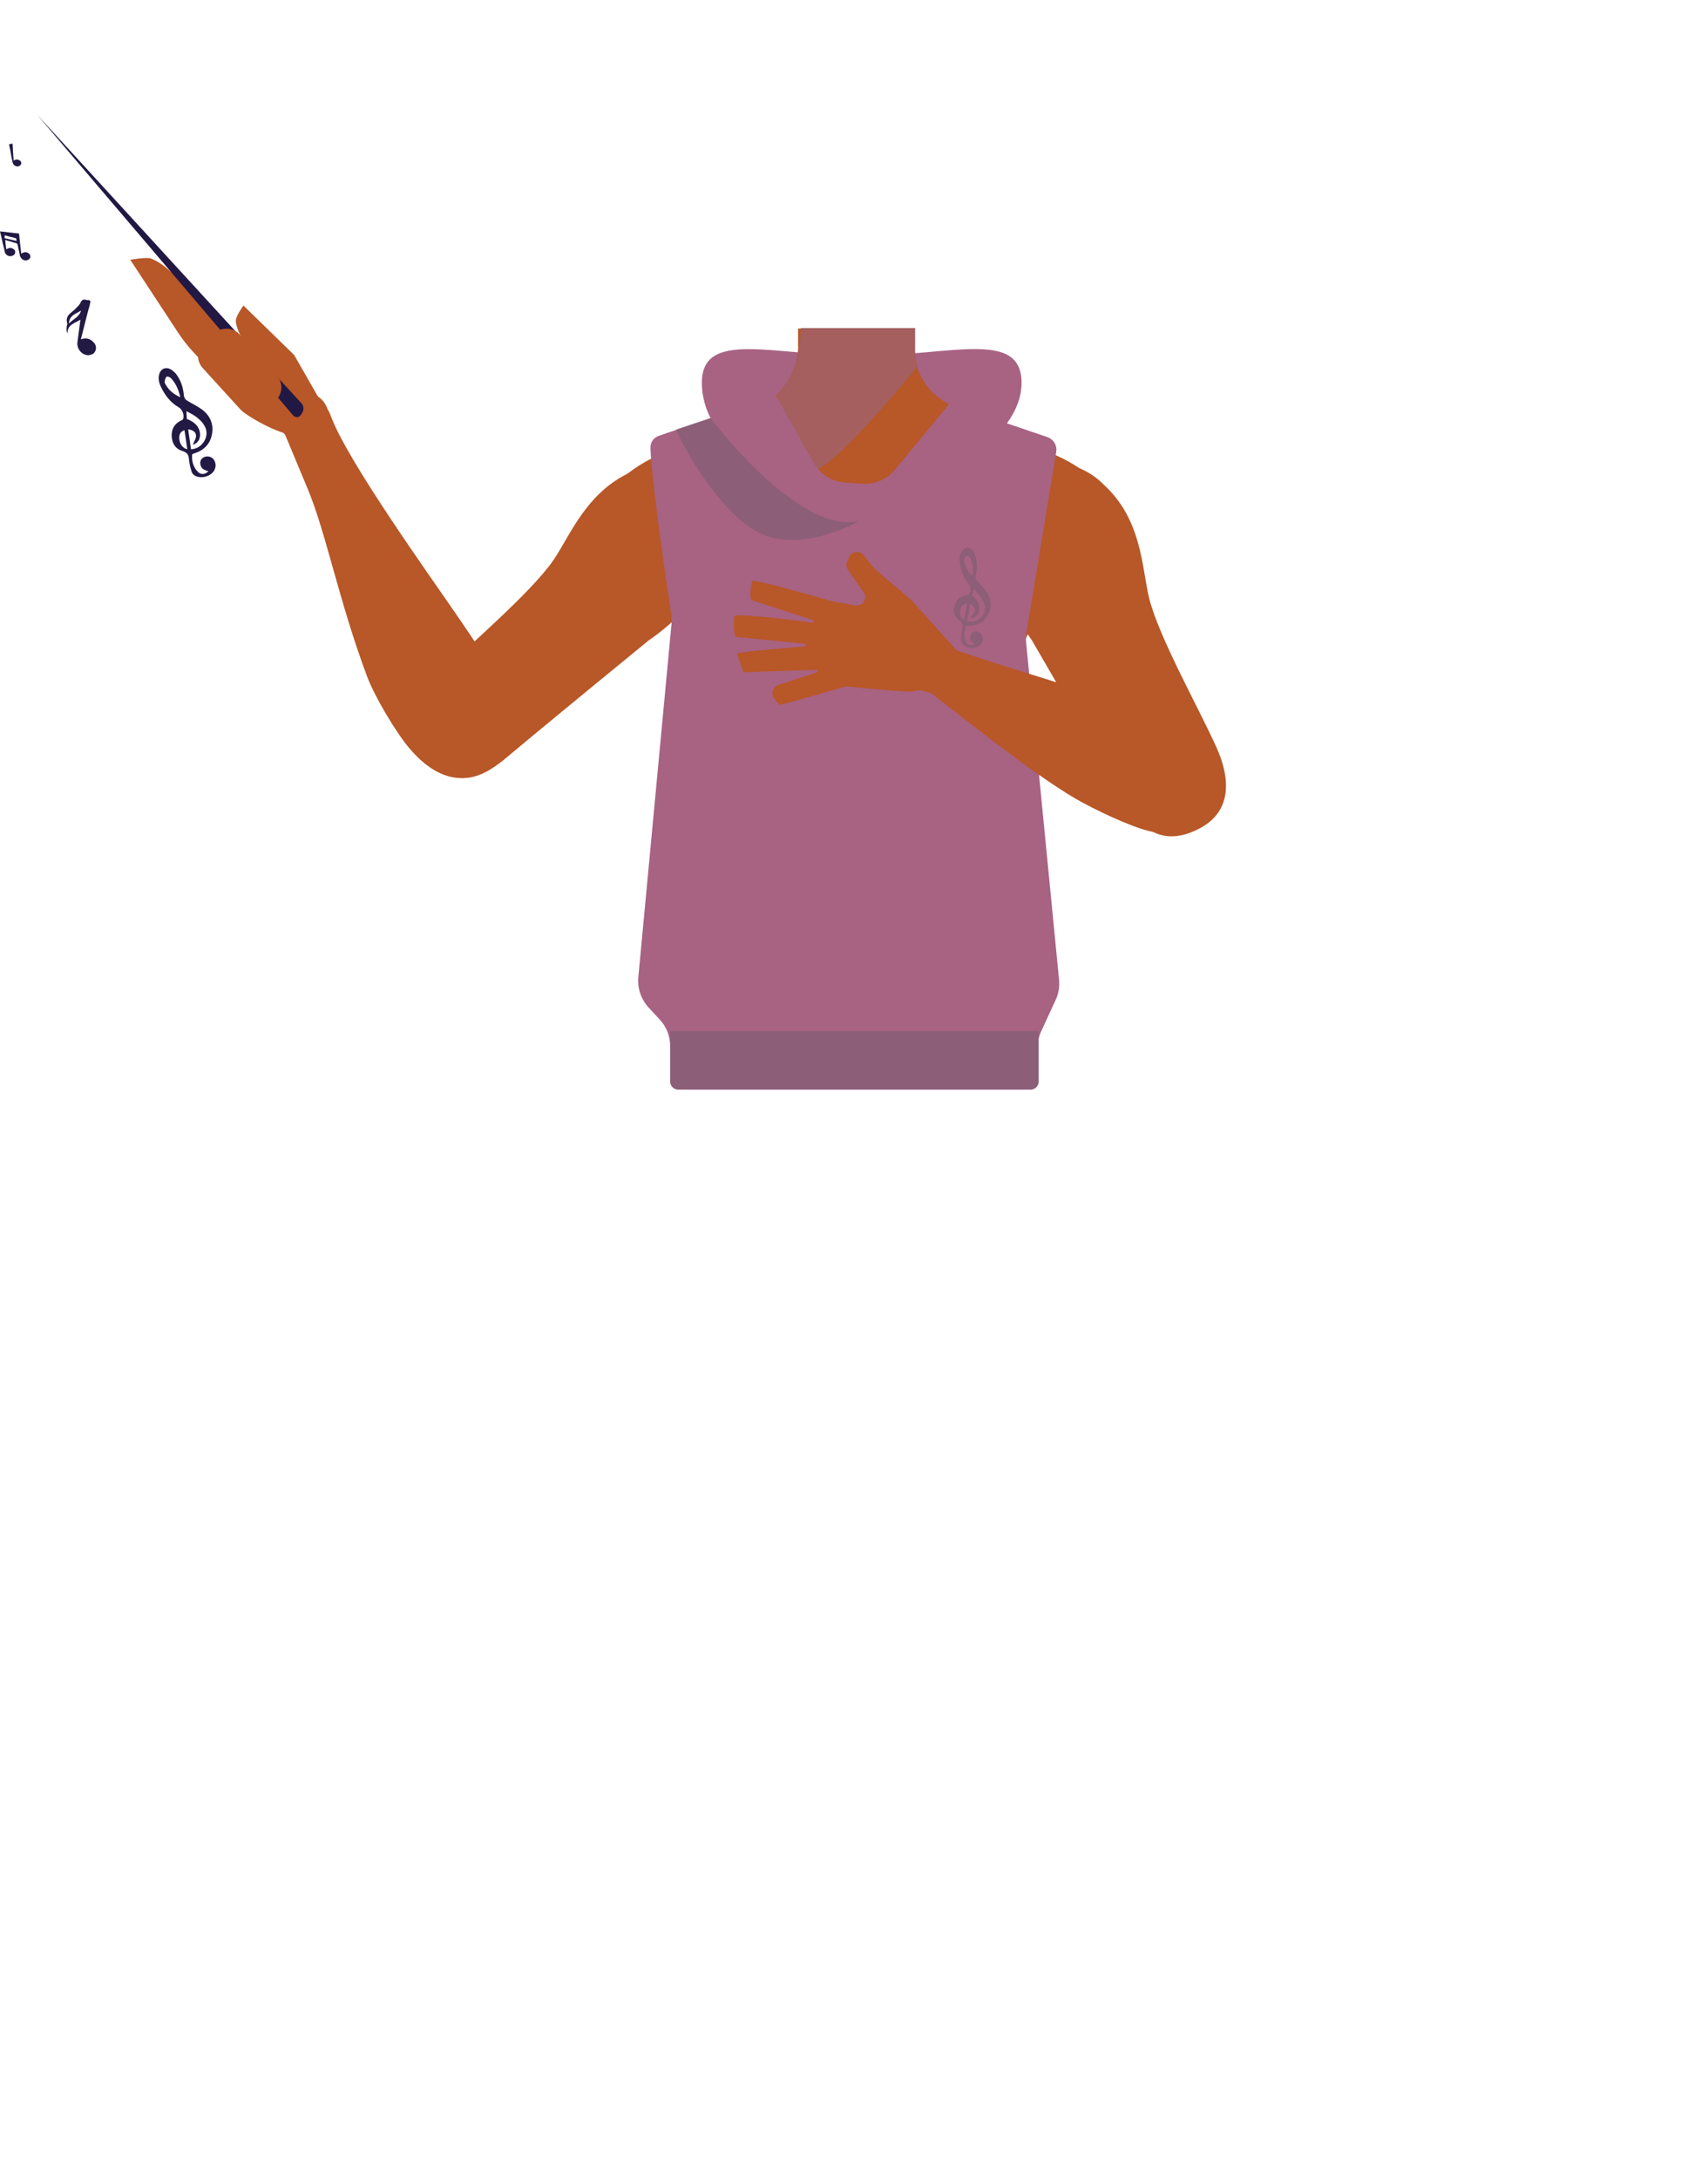 <?xml version="1.0" encoding="utf-8"?>
<!-- Generator: Adobe Illustrator 26.0.3, SVG Export Plug-In . SVG Version: 6.00 Build 0)  -->
<svg version="1.1" id="Calque_1" xmlns="http://www.w3.org/2000/svg" xmlns:xlink="http://www.w3.org/1999/xlink" x="0px" y="0px"
	 viewBox="0 0 788 1005" style="enable-background:new 0 0 788 1005;" xml:space="preserve">
<style type="text/css">
	.st0{fill:#A86282;}
	.st1{fill:#B85727;}
	.st2{fill:#A45F5E;}
	.st3{fill:none;stroke:#000000;stroke-width:3;stroke-miterlimit:10;}
	.st4{fill:#473415;}
	.st5{fill:none;stroke:#4F3742;stroke-miterlimit:10;}
	.st6{fill:#8C5E77;}
	.st7{fill:#211843;}
	.st8{fill:#221944;}
</style>
<path class="st0" d="M323.8,176.6c0-24.9,33.1-12.5,73.8-12.5s73.7-12.5,73.7,12.5s-37.6,49.6-78.3,49.6S323.8,201.5,323.8,176.6z"
	/>
<path class="st1" d="M515.3,244.5c-0.6,38.4-26.2,33.2-36.9,42.3c-12.6,10.8-8.3,50-17.2,64c-2.5,3.8-11.4,10.1-15.8,9.1
	c-12.5-2.9-24-30.7-34.8-37.7c-6.3-4.1-23.6-3.6-30.2,0c-11.2,6.2-22.3,34.9-34.8,37.7c-4.4,1-13.4-5.2-15.8-9.1
	c-8.9-14-4.6-53.2-17.2-64c-10.6-9.1-36.2-3.9-36.9-42.3c-0.4-26.6,35-37.3,35-37.3l40.1-19.9c2.6-1.3,5-2.9,7.1-4.8
	c0.8-0.7,1.6-1.5,2.3-2.3l0.6-0.7v-0.1c3.9-4.7,6.5-10.4,7.2-16.4c0.2-1.4,0.3-2.8,0.2-4.2V156v-4.5h53.6l0.1,5v1.5v3.2
	c0,0.3,0,0.7,0,1l0,0c0,0.6,0.1,1.3,0.2,1.9c0.2,1.5,0.5,3.1,0.9,4.6c2.2,7.7,7.6,14,14.7,17.6l40.5,20.1c1,0.5,2.1,1,3.2,1.3
	C488.4,210,515.6,221.1,515.3,244.5z"/>
<path class="st2" d="M423.4,168.9l-1,1.2c-5.2,6.3-28.8,35-41.8,44.3c-3.2,2.3-5.7,3.4-7.2,2.7c-6.8-3.3-14.8-35.1-14.8-35.1
	l0.1-0.1c0.6-0.6,1.2-1.2,1.7-1.9c0.3-0.4,0.7-0.8,1-1.3l0.1-0.1c3.3-4.5,5.5-9.7,6.7-15.2c0-0.2,0.1-0.4,0.1-0.6
	c0.3-1.4,0.5-3,0.7-4.8c0.1-0.7,0.1-1.4,0.2-2.2c0.1-1.4,0.2-2.9,0.3-4.5h52.7v0.2v4.3v6.7l0.1,0.8l0.1,0.7l0.9,4.6L423.4,168.9z"/>
<path class="st3" d="M465.2,407c-0.9-4-5.7-25.3-5.6-33.8c0.1-9.2,4-27.7,1.8-36.6c-9.8-39.6-123.5-39.6-133.3,0
	c-2.2,9,1.7,27.5,1.8,36.6c0.1,8.6-4.7,29.8-5.6,33.8c-11,50.3,70.3,73.4,70.3,73.4S476.2,457.3,465.2,407z"/>
<path class="st1" d="M334.8,251.5c-8.5,26.3-35.5,43.8-35.5,43.8s-48.2,39.4-64.1,52.8c-7.5,6.3-22.8,19.7-39.1,1.5l0,0
	c-13.4-15-1.2-30.5,5.4-37.2c13.3-13.7,43.2-38.6,53.9-54.2c7.9-11.6,15.6-32.6,38-41.5c0,0,17.6-9.3,32.6,4l0.6,0.5
	C335.1,228.7,338.3,240.6,334.8,251.5L334.8,251.5z"/>
<path class="st1" d="M458,241.6c-1.2,27.7,17.9,53.4,17.9,53.4s31.3,53.8,41.5,71.9c4.8,8.5,14.5,26.5,36.1,15.1l0,0
	c17.8-9.4,11.8-28.1,8-36.7c-7.7-17.5-26.9-51.3-31.4-69.7c-3.3-13.7-3.2-36.1-21-52.2c0,0-13.2-14.8-31.9-7.6l-0.7,0.3
	C465.7,220.1,458.5,230.1,458,241.6z"/>
<path class="st3" d="M465.7,406.3c-0.9-4-5.7-25.3-5.6-33.8c0.1-9.2,4-27.7,1.8-36.6c-9.8-39.6-123.5-39.7-133.3,0
	c-2.2,8.9,1.7,27.5,1.8,36.6c0.1,8.6-4.7,29.8-5.6,33.8c-11,50.3,70.3,73.4,70.3,73.4S476.8,456.7,465.7,406.3z"/>
<polygon class="st4" points="316.7,451.3 318.2,428.8 473.2,428.8 475.2,448.3 "/>
<polygon class="st5" points="394.6,489.9 389.6,449.9 404.6,449.9 403.6,482.1 "/>
<path class="st0" d="M300.1,206.5c0.4,15.5,7.9,65.7,9.6,76.9c0.2,1.5,0.3,3,0.1,4.4l-15.3,162.8c-0.5,5.2,1.3,10.3,4.8,14.1l5,5.4
	c3.2,3.4,4.9,7.8,4.9,12.5v1.6c0,10.1,8.1,18.2,18.2,18.2h133.1c10.2,0,18.5-8.5,18.2-18.7l0,0c-0.1-2.8,0.5-5.6,1.7-8.2l6.6-14.3
	c1.4-2.9,1.9-6.2,1.6-9.4l-15.2-155.6c-0.2-1.6-0.1-3.2,0.2-4.7l13.7-83.1c0.5-2.9-1.2-5.8-4-6.8L438,186.2l-25.1,30.4
	c-3.8,4.6-9.6,7-15.5,6.5l-7.8-0.6c-6-0.5-11.4-4-14.4-9.3L358,182.4L303.9,201C301.6,201.8,300,204,300.1,206.5z"/>
<path class="st1" d="M560.3,368.6c2.8-17.2-16.2-30.4-23.3-34.8s-22.7-10-30.4-12.7c-19.6-7.1-52.9-16.4-72-23.6
	c-12.6-4.7-19.2-7.6-22.5-0.4c-3,6.5,7.9,15,12.2,18.3c17.6,13.8,51.8,41.2,71.9,52.9c8.2,4.8,25.4,13,34.2,15
	C554.8,389.1,559.5,373.6,560.3,368.6z"/>
<path class="st1" d="M447.6,303.5l-5.2-2.8c-0.4-0.2-0.8-0.5-1.1-0.8c-3-3.3-20-22.3-20.8-23.1c-0.9-0.9-16.2-13.7-17.3-14.8
	c-0.6-0.6-2.7-3.3-4.7-5.9c-1.8-2.3-5.4-2-6.7,0.7l-0.9,1.9c-0.6,1.3-0.5,2.8,0.3,4l6.3,9.2c0.1,0.2,0.3,0.4,0.5,0.6l0,0
	c2.8,2.8,0.3,7.4-3.5,6.7l-10.9-2c-0.1,0-0.2-0.1-0.4-0.1c-2.7-0.8-35.5-10.3-36.1-9.1c-0.6,1.2-1.5,8.1-0.3,8.7
	c0.9,0.4,18.3,6,28.2,9.2c0.7,0.2,0.5,1.3-0.3,1.2c-12-1.6-35.7-4.4-35.9-2.9c-0.3,2.1-0.6,9.6,1.2,9.6c1.3,0,20.7,2,31.2,3.1
	c0.7,0.1,0.7,1.2,0,1.2c-11,0.9-31.7,2.6-31.2,3.5c0.5,1,2.3,6.4,2.9,8c0.1,0.3,0.3,0.4,0.6,0.4l33-1.1c0.7,0,0.9,1,0.2,1.2
	l-17.6,5.8c-2.5,0.8-3.5,3.9-2,6.1c1.1,1.6,2.3,3,2.8,3c1.1,0,25.2-7,29.8-8.3c0.5-0.1,1-0.2,1.5-0.1c4.6,0.5,29,2.9,30.3,2.2
	c3-1.5,8.6,1,11.9,2.7c1.5,0.8,3.4,0.5,4.6-0.7l10.7-10.6C450.4,307.9,450,304.7,447.6,303.5z"/>
<path class="st6" d="M327.9,192.9c0,0,40,53.5,68.1,47.5c0,0-26.3,15.4-46.3,5s-38.4-46.9-37.6-47.3S327.9,192.9,327.9,192.9z"/>
<path class="st6" d="M309.2,475.5h170v23.3c0,2-1.7,3.7-3.7,3.7H312.9c-2,0-3.7-1.7-3.7-3.7L309.2,475.5L309.2,475.5z"/>
<path class="st1" d="M226.5,354.3c14.5-10.5,6.6-31.7,3.3-39.8c-3.3-8-13.4-22.5-18.2-29.6c-12.6-18.4-51.8-72.9-59.1-93.4
	c-5.1-14.4-20.9,9.1-20.9,9.1s6.2,14.8,10.3,24.7c8.7,20.9,14.3,51.4,27.4,86.5c3.4,9.2,13.6,26.5,20.1,33.9
	C207.2,366.2,222.3,357.3,226.5,354.3z"/>
<path class="st1" d="M128.9,188.4l-17.8-15.6c0,0,6.7,2.9,8.8,0.1c0.5-0.8,0.3-4.7-0.3-5.3c-3.8-5.2-10.2-13.1-10.8-19.4
	c-0.3-2,3.5-7.3,3.5-7.3l23.4,22.8l11.8,20.6L128.9,188.4z"/>
<path class="st1" d="M104.8,153.7c-9.3-8.3-23.2-30-35.2-34.5c-2.3-0.7-9.5,0.6-9.5,0.6l22.2,33.8c4.2,6.3,9.4,12,15.7,16.9
	l32.7,29.2l15-18.1C145.7,181.5,114.8,162.8,104.8,153.7z"/>
<ellipse transform="matrix(0.727 -0.687 0.687 0.727 -93.959 148.708)" class="st1" cx="140" cy="192.5" rx="11.7" ry="11.6"/>
<path class="st7" d="M139.4,190.4c0.9-1.3,0.8-3.4-0.4-4.5L17.3,53.1l117.8,138.3c1.1,1.3,2.8,1.3,3.7-0.1L139.4,190.4z"/>
<path class="st1" d="M110.9,188.8l-17.4-19.1c-3-3.3-2.8-8.4,0.5-11.5l5-4.5c3.3-3,8.4-2.8,11.5,0.5l17.2,19c3,3.3,2.8,8.4-0.5,11.5
	l8.9,15C132.9,202.7,113.8,192.1,110.9,188.8z"/>
<g id="I971h2_00000067219755369311645200000005868042954794575240_">
	<g>
		<path class="st6" d="M448.8,296.3c-1.2-0.8-1.5-2.2-0.9-3.6c0.5-1.1,1.8-1.7,3.1-1.4c1.3,0.3,2,1.1,2.3,2.4c0.3,1.6-0.1,3-1.5,4
			c-1.8,1.4-4.7,1.5-6.6,0.2c-1-0.7-1.8-1.6-1.8-2.8c0-1.6,0.1-3.3,0.5-4.9c0.5-1.8,0.2-3-1.3-4.1c-2.4-1.8-3-4.2-2.1-7
			c0.9-2.8,2.8-4.3,5.8-4.6c0.2,0,0.6-0.1,0.7-0.3c1-1.3,0.9-3.7-0.2-5c-2.5-2.9-3.5-6.4-4-10c-0.2-1.7-0.1-3.3,0.9-4.8
			c1.4-2.2,3.8-2.3,5.3-0.2c0.4,0.6,0.8,1.3,1,2.1c0.9,2.9,0.9,5.9,0.2,8.8c-0.3,1.3,0,2.1,0.9,3.1c1.5,1.6,3,3.2,4.2,5
			c2.2,3.3,2.3,6.8,0.5,10.3c-1.9,3.6-5.1,5.1-9.1,5c-0.5,0-1-0.1-1.2,0.6c-0.8,2.2-0.9,4.5,0.1,6.7c0.8,1.7,2.3,2.2,4.2,1.3
			C449.4,296.7,449.1,296.5,448.8,296.3z M446.1,286.5c2.3,0.6,4.3,0.2,6-1.3c1.9-1.6,2.7-3.7,2.1-6.1c-0.3-1.3-0.9-2.6-1.7-3.7
			c-0.9-1.3-2-2.4-3.2-3.8c-0.3,1.1-0.6,2.1-0.8,3c2.9,2.3,3.9,5.2,2.9,7.9c-0.6,1.6-2,2.6-3.9,2.5c0.4-0.5,0.7-0.9,1-1.2
			c2-1.8,1.8-3.9-0.9-5.2C447.2,281.3,446.7,283.9,446.1,286.5z M447.6,257.3c-0.2-0.5-1.1-1.2-1.4-1.1c-0.6,0.2-1.1,0.9-1.4,1.5
			c-0.2,0.4-0.1,1,0,1.5c0.5,2.5,1.8,4.5,3.9,6.4C449.1,262.5,448.9,259.8,447.6,257.3z M446.2,278.5c-1.4-0.1-2.5,0.6-3,2.1
			c-0.7,2.1-0.2,4.2,1.5,5.4C445.3,283.4,445.7,280.9,446.2,278.5z"/>
	</g>
</g>
<g id="I971h2_00000031198194278168428470000017436679332327562150_">
	<g>
		<path class="st8" d="M94.7,216.8c-1.5-0.5-2.4-1.8-2.3-3.6c0.1-1.5,1.3-2.5,2.9-2.7c1.5-0.1,2.8,0.5,3.5,1.7
			c0.9,1.6,0.9,3.3-0.1,5c-1.5,2.2-4.7,3.3-7.3,2.7c-1.4-0.3-2.5-1-3-2.4c-0.6-1.8-1-3.7-1.2-5.5c-0.1-2.2-0.8-3.3-3-4
			c-3.3-1-4.8-3.5-5-6.9c-0.1-3.5,1.5-5.9,4.6-7.3c0.2-0.1,0.6-0.3,0.7-0.6c0.6-1.8-0.3-4.4-2.1-5.4c-3.8-2.2-6.3-5.5-8.2-9.5
			c-0.8-1.7-1.3-3.6-0.8-5.5c0.7-2.9,3.3-3.9,5.8-2.2c0.8,0.5,1.4,1.2,2,1.8c2.2,2.9,3.3,6.2,3.6,9.7c0.1,1.5,0.8,2.3,2.1,3
			c2.2,1.3,4.5,2.4,6.5,3.9c3.7,2.9,5.2,6.7,4.4,11.2c-0.8,4.6-3.8,7.5-8.2,8.9c-0.5,0.1-1,0.2-1,1c-0.1,2.8,0.6,5.2,2.5,7.3
			c1.5,1.6,3.3,1.6,5.1-0.1C95.5,217.2,95.1,217,94.7,216.8z M88.1,207.2c2.8-0.2,4.7-1.5,6.1-3.7c1.4-2.4,1.5-5,0-7.4
			c-0.8-1.4-2-2.5-3.2-3.5c-1.5-1.2-3.1-2-5-3c0.1,1.4,0.1,2.5,0.2,3.6c4,1.5,6.2,4.1,6.1,7.6c-0.1,2.1-1.3,3.7-3.3,4.3
			c0.3-0.7,0.5-1.3,0.7-1.7c1.6-2.8,0.6-5-2.9-5.4C87.3,201.1,87.7,204.1,88.1,207.2z M78.9,174.4c-0.5-0.5-1.6-0.9-2-0.7
			c-0.6,0.5-0.8,1.4-0.9,2.2c-0.1,0.6,0.2,1.3,0.6,1.7c1.4,2.5,3.7,4.3,6.6,5.6C82.4,179.8,81.2,176.9,78.9,174.4z M85.1,198.4
			c-1.6,0.5-2.4,1.6-2.4,3.5c0,2.5,1.4,4.7,3.7,5.3C85.9,204.1,85.6,201.2,85.1,198.4z"/>
	</g>
</g>
<path class="st8" d="M9.8,117c1.3-0.9,2.5-0.9,3.5-0.1c0.6,0.5,0.8,1,0.7,1.7c-0.1,0.6-0.6,1-1.2,1.3c-1.6,0.6-3.1-0.3-3.6-2
	c-0.3-1.6-0.7-3.2-1-4.8c-0.1-0.6-0.3-0.9-0.9-1c-1.2-0.3-2.2-0.7-3.3-1c-0.5-0.1-1-0.2-1.6-0.5c0.1,1.5,0.3,2.9,0.5,4.4
	c1.2-0.8,2.2-0.9,3.2-0.2c0.7,0.3,1,0.9,0.9,1.7c-0.1,0.7-0.6,1.2-1.2,1.4c-1.5,0.7-3.2-0.2-3.6-1.7c-0.2-0.9-0.3-1.7-0.6-2.7
	c-0.6-2.2-1-4.5-1.6-6.8c2.9,0.3,5.8,0.7,8.8,1C9.1,110.8,9.4,113.9,9.8,117z M3.3,110.1c1.4,0.3,2.9,0.7,4.3,1
	c0.1-0.9-0.1-1.2-0.8-1.4c-1.5-0.3-3-0.7-4.6-1.2C2,109.9,2,109.9,3.3,110.1z"/>
<path class="st8" d="M30.8,150.3c0.2-0.3,0.3-0.9,0.2-1.3c-0.5-1.5-0.1-2.9,0.8-3.9s2.2-1.8,3.2-2.9c0.8-0.8,1.7-1.6,2.1-2.5
	c0.6-1.4,1.3-1.8,2.7-1.4c0.2,0.1,0.6,0.1,0.8,0.1c0.9,0,1.3,0.3,1,1.3c-0.2,0.8-0.3,1.6-0.6,2.4c-1.3,4.7-2.4,9.5-3.7,14.4
	c2.4-0.9,4.4-0.3,5.9,1.4c1,1,1.4,2.4,0.8,3.9c-0.6,1.4-1.7,1.8-3.1,2c-3,0.1-5.5-2.8-5.2-5.8c0.5-3.5,0.9-6.9,1.4-10.6
	c-2.5,1.7-6.1,2.2-5.9,6.3C30.5,152.6,30.7,151.5,30.8,150.3z M31.8,149.2c2-2.1,4.7-2.9,5.6-6C35.1,144.8,32,145.2,31.8,149.2z"/>
<path class="st8" d="M6.3,74.1c0.9-0.7,1.8-0.7,2.8-0.1c0.5,0.3,0.8,0.8,0.7,1.4c-0.1,0.6-0.5,0.9-1,1.2c-1.4,0.5-2.8-0.5-3-1.8
	c-0.3-1.4-0.6-2.7-0.8-4c-0.2-1.4-0.6-2.8-0.8-4.3c0.6-0.1,1-0.2,1.6-0.3C5.9,68.8,6.1,71.4,6.3,74.1z"/>
</svg>
